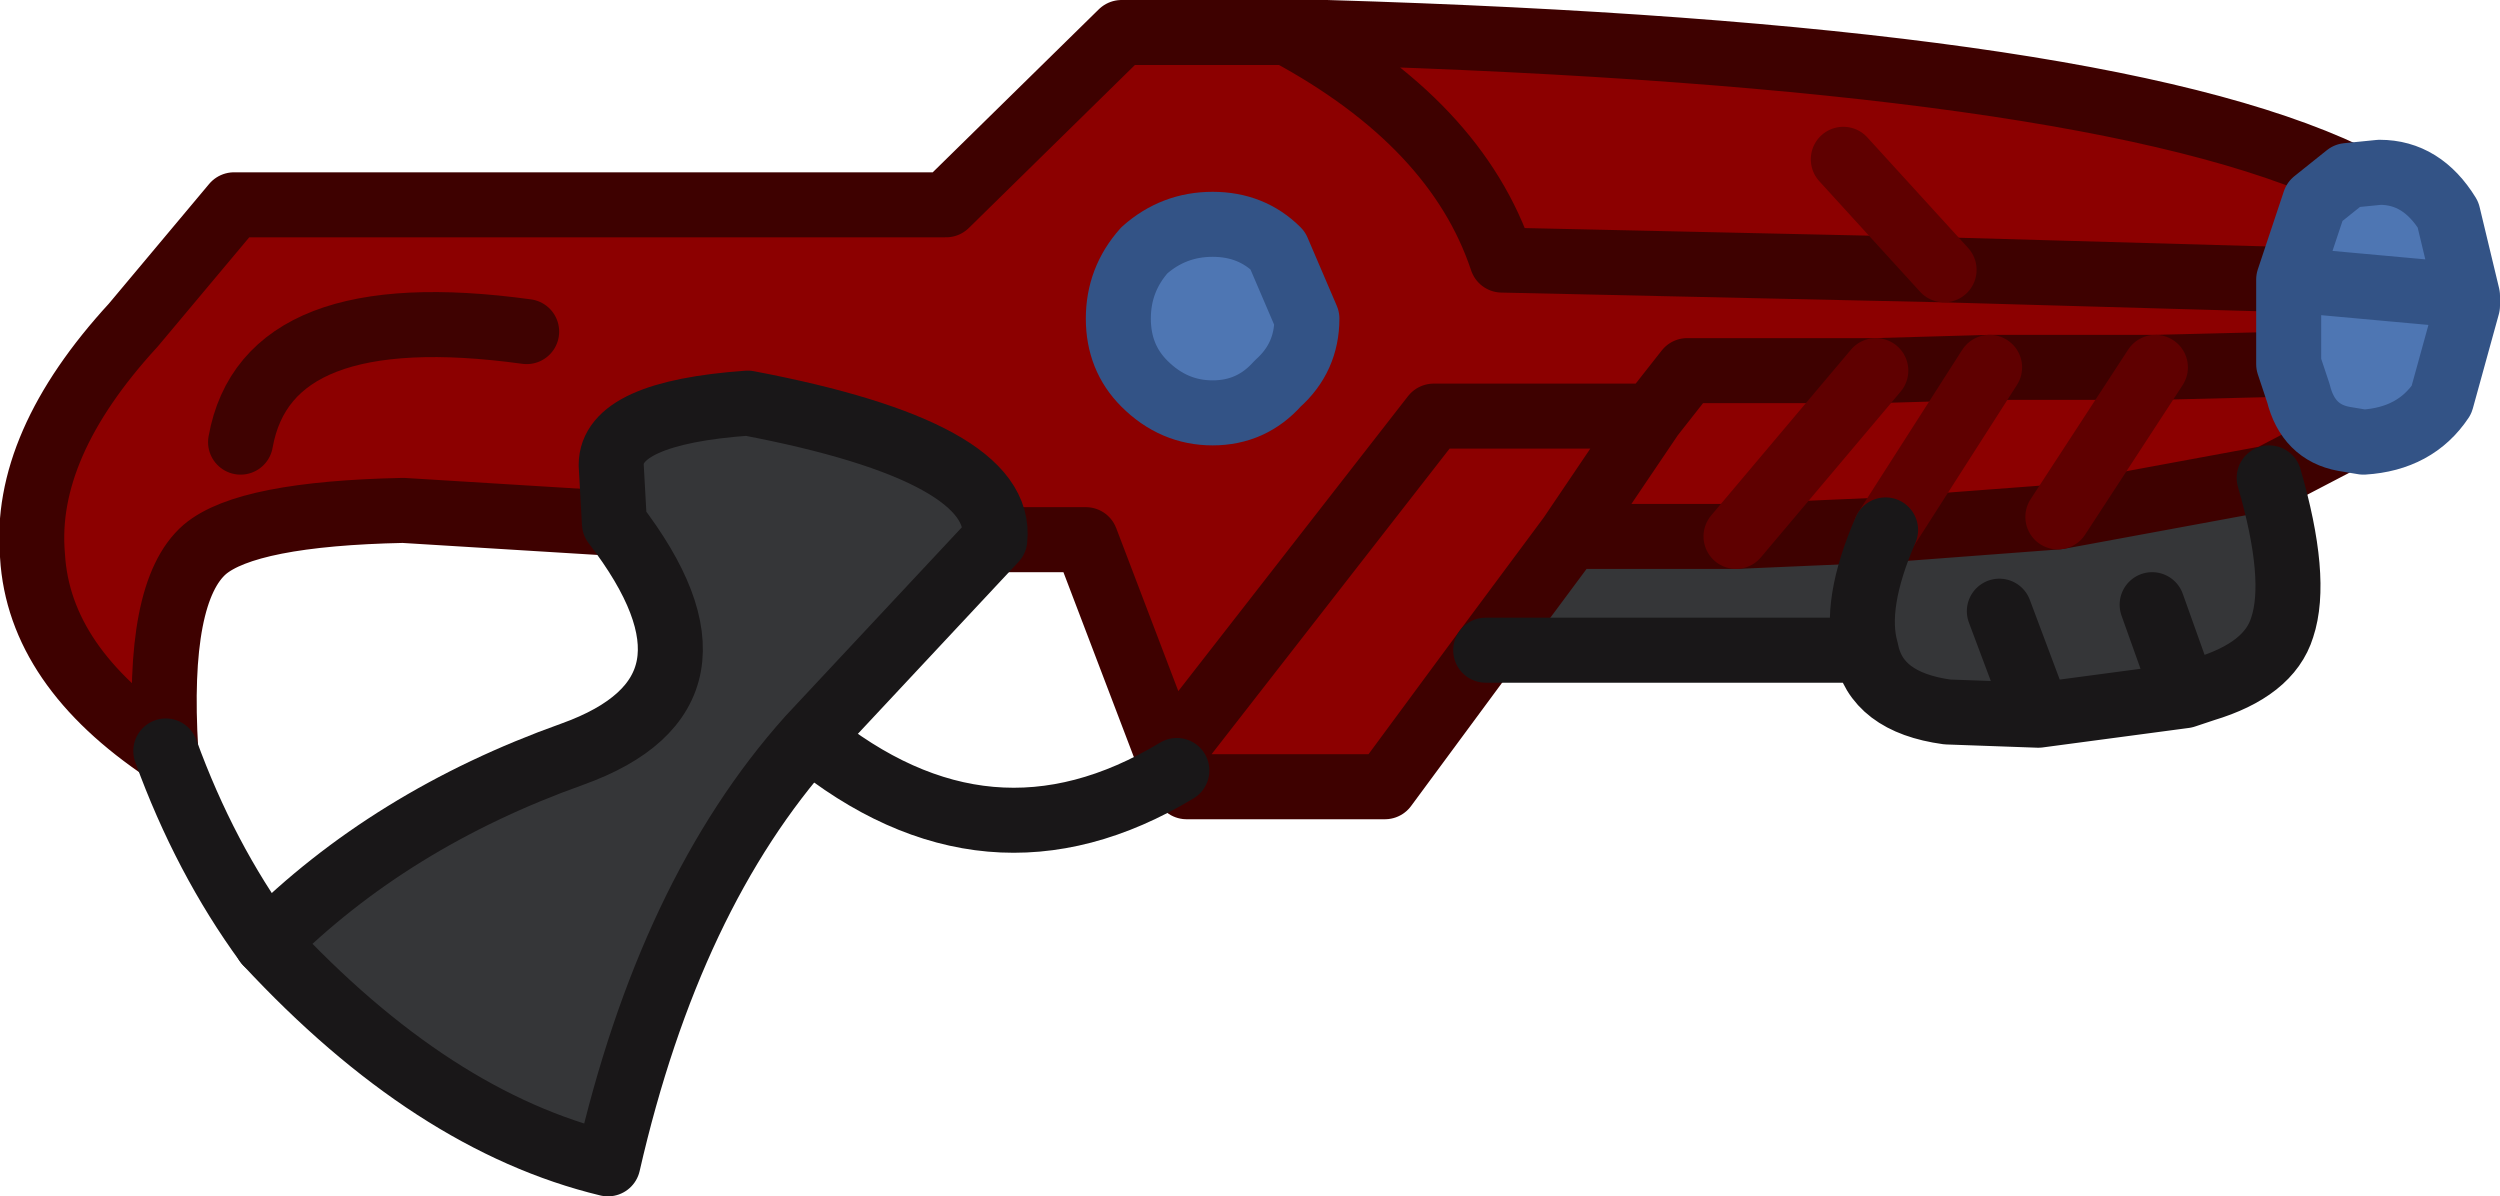 <?xml version="1.0" encoding="UTF-8" standalone="no"?>
<svg xmlns:xlink="http://www.w3.org/1999/xlink" height="18.4px" width="38.45px" xmlns="http://www.w3.org/2000/svg">
  <g transform="matrix(1.0, 0.0, 0.0, 1.0, 12.4, 5.8)">
    <path d="M5.2 -1.95 Q4.8 -1.5 4.8 -0.9 4.8 -0.3 5.2 0.1 5.65 0.55 6.25 0.55 6.85 0.55 7.25 0.1 7.7 -0.3 7.7 -0.9 L7.25 -1.95 Q6.85 -2.35 6.25 -2.35 5.65 -2.35 5.2 -1.95 M-9.85 5.75 Q-11.8 4.45 -11.9 2.75 -12.05 1.05 -10.35 -0.8 L-8.8 -2.65 2.15 -2.65 4.85 -5.3 7.4 -5.3 8.0 -5.3 Q19.8 -4.95 23.7 -3.1 L23.2 -2.7 22.8 -1.5 22.8 -1.35 22.8 -0.2 22.95 0.25 Q23.1 0.85 23.65 0.95 L22.5 1.55 19.25 2.15 16.6 2.35 14.3 2.45 11.75 2.45 10.45 4.2 8.9 6.3 5.85 6.3 5.7 6.05 5.6 5.8 5.5 5.65 4.3 2.5 2.9 2.5 Q3.05 1.15 -0.9 0.4 -3.0 0.55 -3.0 1.35 L-2.95 2.25 -6.2 2.05 Q-8.6 2.1 -9.25 2.65 -10.0 3.3 -9.85 5.75 M17.5 -1.65 L10.7 -1.8 Q10.0 -3.9 7.4 -5.3 10.0 -3.9 10.7 -1.8 L17.5 -1.65 15.95 -3.35 17.5 -1.65 22.8 -1.5 17.5 -1.65 M22.8 -0.2 L20.75 -0.15 18.2 -0.15 16.45 -0.1 13.55 -0.1 13.0 0.6 9.65 0.6 5.6 5.8 9.65 0.6 13.0 0.6 13.55 -0.1 16.45 -0.1 18.2 -0.15 20.75 -0.15 22.8 -0.2 M20.75 -0.15 L19.25 2.15 20.75 -0.15 M13.0 0.6 L11.75 2.45 13.0 0.6 M16.45 -0.1 L14.3 2.45 16.45 -0.1 M18.2 -0.15 L16.6 2.35 18.2 -0.15 M-4.3 -0.7 Q-8.3 -1.25 -8.7 1.0 -8.3 -1.25 -4.3 -0.7" fill="#8c0000" fill-rule="evenodd" stroke="none"/>
    <path d="M5.2 -1.95 Q5.65 -2.35 6.25 -2.35 6.85 -2.35 7.25 -1.95 L7.7 -0.9 Q7.7 -0.3 7.25 0.1 6.85 0.55 6.25 0.55 5.65 0.55 5.2 0.1 4.8 -0.3 4.8 -0.9 4.8 -1.5 5.2 -1.95" fill="#4e76b3" fill-rule="evenodd" stroke="none"/>
    <path d="M22.5 1.55 Q22.95 3.1 22.7 3.85 22.5 4.5 21.5 4.8 L21.2 4.9 18.95 5.2 17.55 5.15 Q16.45 5.0 16.3 4.2 L10.45 4.2 11.75 2.45 14.3 2.45 16.6 2.35 Q16.1 3.5 16.3 4.2 16.1 3.5 16.6 2.35 L19.25 2.15 22.5 1.55 M21.2 4.9 L20.7 3.5 21.2 4.9 M18.35 3.6 L18.95 5.2 18.35 3.6" fill="#353638" fill-rule="evenodd" stroke="none"/>
    <path d="M-9.85 5.75 Q-11.8 4.45 -11.9 2.75 -12.05 1.05 -10.35 -0.8 L-8.8 -2.65 2.15 -2.65 4.85 -5.3 7.4 -5.3 8.0 -5.3 Q19.8 -4.95 23.7 -3.1 M23.65 0.95 L22.5 1.55 19.25 2.15 16.6 2.35 14.3 2.45 11.75 2.45 13.0 0.6 13.55 -0.1 16.45 -0.1 18.2 -0.15 20.75 -0.15 22.8 -0.2 M10.45 4.2 L8.9 6.3 5.85 6.3 5.7 6.05 5.6 5.8 9.65 0.6 13.0 0.6 M7.4 -5.3 Q10.0 -3.9 10.7 -1.8 L17.5 -1.65 22.8 -1.5 M10.45 4.2 L11.75 2.45 M2.9 2.5 L4.3 2.5 5.5 5.65 5.6 5.8 M-9.85 5.75 Q-10.0 3.3 -9.25 2.65 -8.6 2.1 -6.2 2.05 L-2.95 2.25" fill="none" stroke="#3e0100" stroke-linecap="round" stroke-linejoin="round" stroke-width="1.0"/>
    <path d="M5.2 -1.95 Q5.65 -2.35 6.25 -2.35 6.85 -2.35 7.25 -1.95 L7.7 -0.9 Q7.7 -0.3 7.25 0.1 6.85 0.55 6.25 0.55 5.65 0.55 5.2 0.1 4.8 -0.3 4.8 -0.9 4.8 -1.5 5.2 -1.95" fill="none" stroke="#335386" stroke-linecap="round" stroke-linejoin="round" stroke-width="1.0"/>
    <path d="M17.5 -1.65 L15.95 -3.35 M19.25 2.15 L20.75 -0.15 M14.3 2.45 L16.45 -0.1 M16.6 2.35 L18.2 -0.15" fill="none" stroke="#5f0000" stroke-linecap="round" stroke-linejoin="round" stroke-width="1.0"/>
    <path d="M22.5 1.55 Q22.95 3.1 22.7 3.85 22.5 4.5 21.5 4.8 L21.2 4.9 18.95 5.2 17.55 5.15 Q16.45 5.0 16.3 4.2 L10.45 4.2 M5.7 6.05 Q2.8 7.8 0.05 5.55 M20.7 3.5 L21.2 4.9 M16.6 2.35 Q16.1 3.5 16.3 4.2 M18.95 5.2 L18.35 3.6 M-8.3 8.7 Q-9.25 7.4 -9.85 5.75" fill="none" stroke="#191718" stroke-linecap="round" stroke-linejoin="round" stroke-width="1.0"/>
    <path d="M-8.7 1.0 Q-8.3 -1.25 -4.3 -0.7" fill="none" stroke="#3f0201" stroke-linecap="round" stroke-linejoin="round" stroke-width="1.0"/>
    <path d="M0.05 5.55 Q-2.1 7.95 -3.05 12.1 -5.75 11.45 -8.3 8.7 -6.4 6.8 -3.6 5.8 -0.95 4.85 -2.95 2.25 L-3.0 1.35 Q-3.0 0.55 -0.9 0.4 3.05 1.15 2.9 2.5 L0.05 5.55" fill="#353638" fill-rule="evenodd" stroke="none"/>
    <path d="M0.05 5.55 Q-2.1 7.95 -3.05 12.1 -5.75 11.45 -8.3 8.7 -6.4 6.8 -3.6 5.8 -0.95 4.85 -2.95 2.25 L-3.0 1.35 Q-3.0 0.55 -0.9 0.4 3.05 1.15 2.9 2.5 L0.05 5.55 Z" fill="none" stroke="#191718" stroke-linecap="round" stroke-linejoin="round" stroke-width="1.0"/>
    <path d="M24.2 -3.15 Q24.85 -3.15 25.25 -2.5 L25.55 -1.25 25.55 -1.1 25.15 0.35 Q24.75 0.95 23.95 1.0 L23.65 0.95 Q23.1 0.85 22.95 0.25 L22.8 -0.2 22.8 -1.35 22.8 -1.5 23.2 -2.7 23.7 -3.1 24.2 -3.15 M25.55 -1.25 L22.8 -1.5 25.55 -1.25" fill="#4e76b3" fill-rule="evenodd" stroke="none"/>
    <path d="M24.2 -3.15 Q24.85 -3.15 25.25 -2.5 L25.55 -1.25 25.55 -1.1 25.15 0.35 Q24.75 0.95 23.95 1.0 L23.65 0.95 Q23.1 0.85 22.95 0.25 L22.8 -0.2 22.8 -1.35 22.8 -1.5 23.2 -2.7 23.7 -3.1 24.2 -3.15 M22.8 -1.5 L25.55 -1.25" fill="none" stroke="#335386" stroke-linecap="round" stroke-linejoin="round" stroke-width="1.0"/>
  </g>
</svg>
